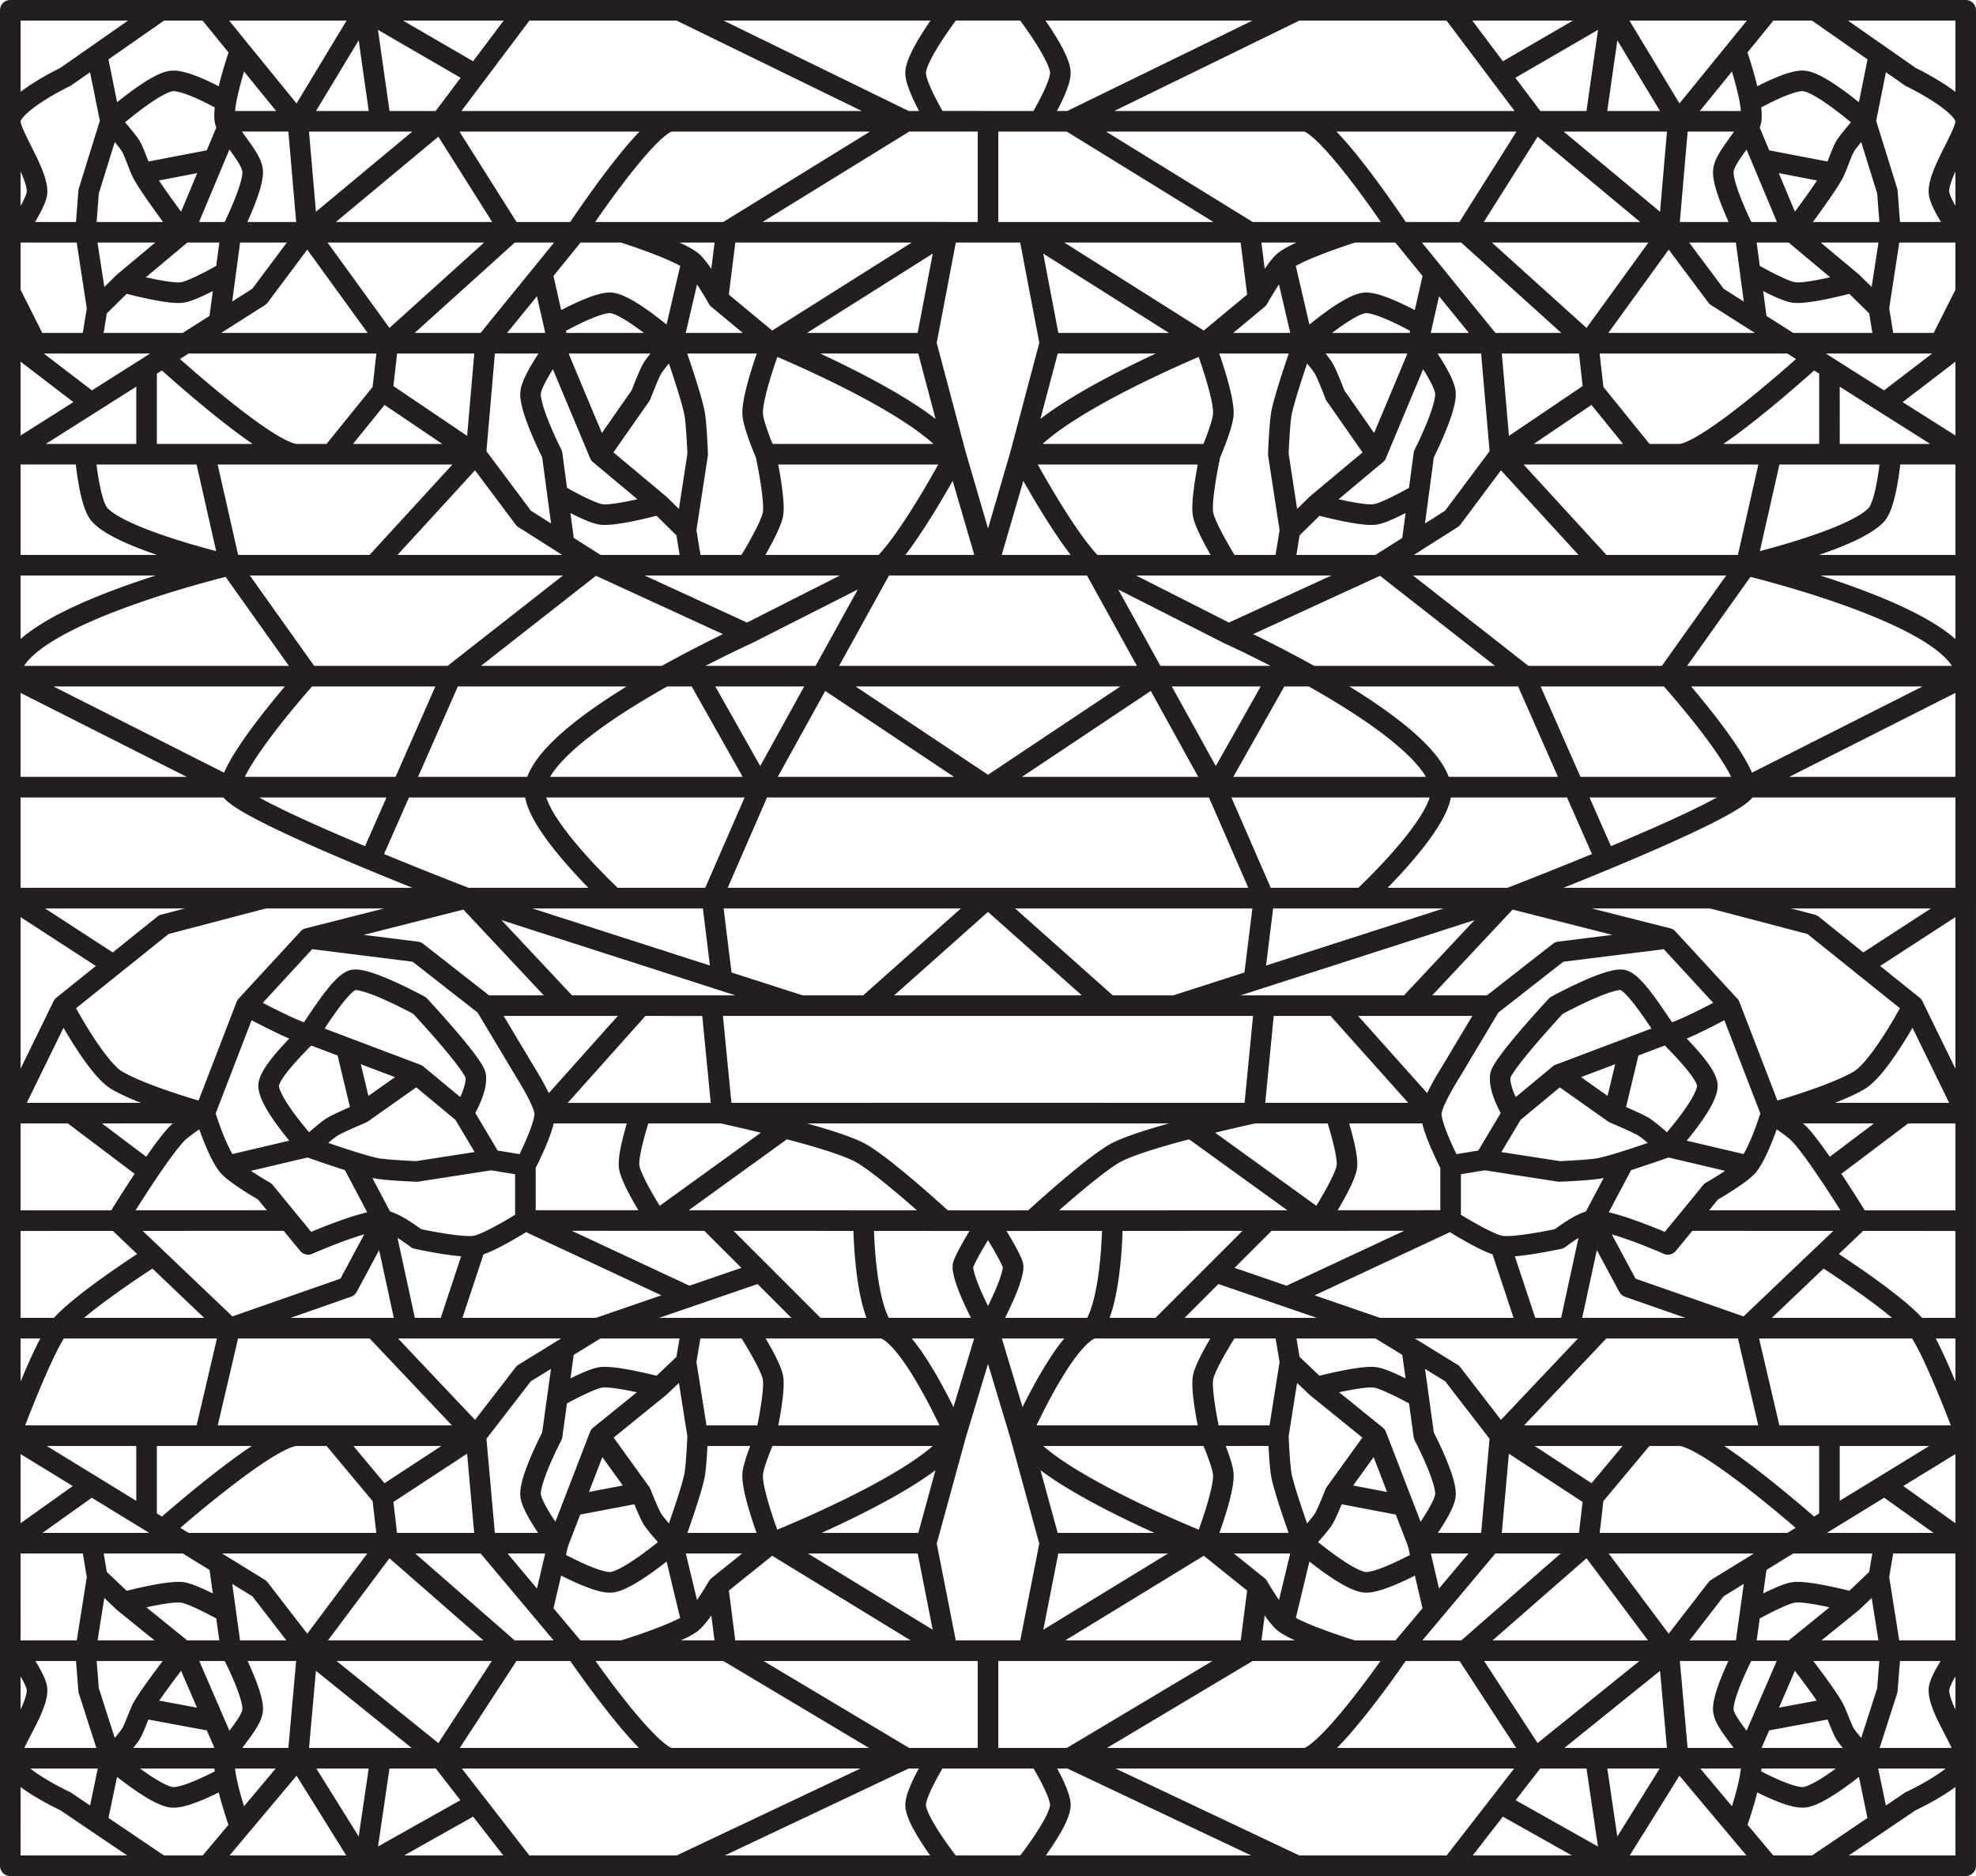 <svg id="Layer_2" data-name="Layer 2" xmlns="http://www.w3.org/2000/svg" viewBox="0 0 6912.01 6561"><defs><style>.cls-1{fill:#231f20;}</style></defs><path class="cls-1" d="M5181.87,3823.53l-1.35,0H3252c-.83,0-1.67,0-2.51,0H796.33a36,36,0,0,1-36-36V3012q0-.77,0-1.53V2235.67q0-.59,0-1.17V1669.25c0-.51,0-1,0-1.52V682.54a36,36,0,0,1,36-36h6840a36,36,0,0,1,36,36v3105a36,36,0,0,1-36,36H5183.21Zm1047.48-72h1371V3435.42H6890.61a93.64,93.64,0,0,1-6.34,7c-8.67,8.66-20.85,18.06-37.25,28.72-27.09,17.62-67,39.4-118.49,64.73-82.4,40.5-195.83,90.82-337.15,149.57-.58.26-1.16.5-1.75.73C6332.85,3709.73,6277.85,3732.06,6229.35,3751.51Zm-615.29,0h418.88c28.72-11.08,153.43-59.43,296-118.17l-87.18-197.92H5835.35c-4.88,26.59-17.52,56.9-38.1,91.58-23,38.77-56.33,83.56-99,133.13C5668.72,3694.35,5639,3726,5614.06,3751.51Zm-408.61,0H5511.7c22.42-21.43,78.49-76.27,132.34-138.82,79.45-92.28,107.78-146.91,117.24-177.27H5067.73Zm-989.13,0h910.6l-137.73-316.09H3443.45l-137.72,316.09Zm-1295.37,0H3227.2l137.71-316.09H2671.36c9.48,30.41,37.89,85.16,117.62,177.71C2842.81,3675.6,2898.6,3730.15,2921,3751.51Zm-521.25,0h418.89c-25-25.55-54.67-57.16-84.15-91.38-42.71-49.57-76-94.36-99.05-133.13-20.58-34.67-33.22-65-38.1-91.58H2190.9l-87.18,197.92C2246.27,3692.08,2371,3740.43,2399.7,3751.51Zm-1567.37,0h1371c-48.49-19.44-103.45-41.76-160.22-65.35-.63-.24-1.26-.5-1.87-.78-141.29-58.73-254.71-109-337.09-149.54-51.54-25.33-91.4-47.11-118.49-64.73-16.4-10.66-28.58-20.06-37.25-28.72a93.64,93.64,0,0,1-6.34-7H832.33Zm834.26-316.09c25.29,13.93,56.61,29.86,93.44,47.53,72,34.53,165.13,75.77,277.19,122.75l75-170.28Zm4653.83,0,75,170.28c112.06-47,205.2-88.22,277.19-122.75,36.84-17.67,68.15-33.6,93.44-47.53Zm698.81-72h581.1v-293.6Zm-730.53,0H6816c-16.84-33.57-49-85.65-110.21-165-50.45-65.4-101.87-124.86-125-151.17H6149.48Zm-460.78,0H6210L6070.8,3047.3H5480.49c71.23,43.84,132.4,85.93,182.7,125.75C5752.38,3243.67,5806.63,3306.28,5827.92,3363.42Zm-753.49,0h673.8C5729.07,3331,5691.1,3287,5618.5,3229.5c-70.94-56.16-165.13-117.44-280.05-182.2h-85.61Zm-739.23,0h616.54L4785.69,3063Zm-854.3,0h616.57L3647,3063Zm-796.49,0h673.8L3179.8,3047.3h-85.61c-114.92,64.76-209.11,126-280.05,182.2C2741.54,3287,2703.57,3331,2684.41,3363.42Zm-461.8,0h382.11c21.29-57.14,75.54-119.75,164.73-190.37,50.3-39.82,111.47-81.91,182.71-125.75H2361.84Zm-606,0h527.34l139.22-316.12H1851.84c-23.11,26.26-74.56,85.76-125,151.17C1665.64,3277.77,1633.44,3329.85,1616.6,3363.42Zm-784.27,0h581.08l-581.08-293.6Zm2920.9-316.12,463.1,308.85,463.08-308.85H3753.23Zm-2805.82,0,596.53,301.41c21.41-48.61,63-112.72,125.87-194.22,30.93-40.09,61.77-77.52,86.91-107.19Zm5728.49,0c25.13,29.68,56.2,67.35,86.94,107.19,62.87,81.5,104.45,145.61,125.86,194.22l596.54-301.41Zm-1816.6,0,153.8,278.29,157.06-278.29Zm-1596.82,0,157.06,278.29,153.8-278.29Zm3399.3-72H7588c-15.9-25.05-46.86-52.77-90.91-80.94-61.46-39.32-147.88-79.79-256.85-120.29-149.19-55.45-300.23-95.64-357-110.05Zm-555.08,0h466.71l224.94-316.13H5703.08Zm-749.45,0h632.69l-402.25-315.05-444.07,204C5196.52,2889.94,5274,2928.92,5357.25,2975.3Zm-537.75,0h385.18c-90.19-46.46-156.2-76.56-160.82-78.66l-.24-.11c-.6-.26-1.19-.55-1.77-.85l-370-187.49Zm-603.18,0h520.92l-174.71-316.13H3870.11L3695.4,2975.3Zm-988.36,0h385.18l147.62-267.11-370,187.52c-.43.23-.86.44-1.3.64l-.64.29C3384.17,2898.74,3318.16,2928.83,3228,2975.3Zm-785.26,0h632.69c83.28-46.38,160.73-85.36,213.63-111.08l-444.07-204Zm-583.46,0h466.7l403.62-316.13H1634.29Zm-1014.59,0h926.22L1549.37,2664c-56.74,14.41-207.78,54.6-357,110.05-109,40.5-195.39,81-256.85,120.29C891.5,2922.53,860.54,2950.25,844.65,2975.3Zm6282.78-316.13c44.07,14.07,90.79,29.91,137.34,47.2,113.9,42.3,205,85.1,270.91,127.19q37.38,23.89,64.65,48V2659.17Zm-6295.1,0v222.4c18.12-16,39.73-32.09,64.64-48,65.86-42.09,157-84.89,270.91-127.19,46.55-17.29,93.27-33.13,137.34-47.2Zm2182.77,0,358.33,164.59,324.77-164.59H3015.1Zm1719.34,0,324.77,164.59,358.33-164.59h-683.1Zm2388.93-72h477V2271.05h-193c-1.91,16.5-4.7,37.7-8.48,60.14-16,94.64-35,124.77-47.91,139.2C7317.2,2508,7242.55,2546.38,7123.37,2587.17Zm-743.81,0h459.83l71.54-316.12H6089.71Zm-673.51,0h575.82l-271.2-295.78-141.41,189.05a35.71,35.71,0,0,1-4.82,5.49,35.32,35.32,0,0,1-5.9,4.44l-140.37,89.11a.57.57,0,0,1-.13.08Zm-410.93,0h276.59l93.67-59.46,11.69-87c-63.52,32.62-89.13,38.82-102.88,40.63-9.48,1.26-38.32,5.07-133.72-15.62-25.59-5.55-48.92-11.31-64.61-15.35l-69.56,68.33Zm-216.61,0h143.66l14.05-86.09-39.87-259.82a36.87,36.87,0,0,1-.49-4.35,36.44,36.44,0,0,1,0-4c.59-14.28,4.77-111.08,11.44-147,8.5-45.78,40.83-143.82,61-202.93H5025.26c5.34,15.48,11.39,33.63,17.41,52.9,24,76.93,34.73,130.11,32.66,162.59-2.61,41.21-36.89,124.24-46.86,147.63-12.68,58.88-30,160.33-24.4,192.49C5008.64,2464.76,5047.37,2535.91,5078.51,2587.17Zm-479.6,0H4995c-3.17-5.52-6.43-11.29-9.72-17.21-45.74-82.21-50.56-110-52.15-119.08-1.66-9.52-6.69-38.48,9.25-136.29,2.56-15.73,5.24-30.64,7.67-43.54H4390.37C4436.7,2354,4529.39,2512.93,4598.91,2587.17Zm-334.58,0h240.92c-60.05-78.27-124.46-186.63-165.35-258.83Zm-336.94,0h240.92l-75.57-258.83C4051.85,2400.54,3987.44,2508.9,3927.39,2587.17Zm-489.76,0h396.1c69.52-74.24,162.21-233.17,208.54-316.12H3482.58c2.43,12.9,5.11,27.81,7.67,43.54,15.94,97.81,10.91,126.77,9.25,136.29-1.59,9.12-6.41,36.87-52.15,119.08C3444.06,2575.88,3440.8,2581.65,3437.63,2587.17Zm-227.16,0h143.65c31.15-51.28,69.89-122.45,74.45-148.63,5.59-32.16-11.72-133.61-24.4-192.49-10-23.39-44.23-106.42-46.86-147.63-2.06-32.48,8.62-85.66,32.66-162.59,6-19.27,12.07-37.42,17.42-52.9H3164.3c20.19,59.12,52.53,157.2,61,202.93,6.68,35.93,10.86,132.78,11.44,147a36.33,36.33,0,0,1-.47,8.39l-39.87,259.82Zm-349.54,0h276.59l-11.18-68.49-69.55-68.33c-15.7,4-39,9.8-64.62,15.35-95.4,20.69-124.23,16.88-133.71,15.63-28.58-3.79-72.21-24.88-102.89-40.64l11.69,87Zm-710.16,0h575.82l-11.81-7.49-.49-.31-140.17-89a36.2,36.2,0,0,1-10.75-10l-141.4-189Zm-557.52,0h459.83l289.85-316.12H1521.71Zm-760.92,0h476.95c-119.19-40.79-193.83-79.14-227.54-116.78-27-30.12-40.27-93.87-47.92-139.2-3.78-22.44-6.56-43.64-8.48-60.14h-193Zm6152.42-316.12L6916.2,2574c36.51-9.59,86.95-23.56,139.6-40.31,172.58-54.94,225.37-93.31,241.47-111.29,2.7-3,16.84-22.11,30.47-102.67,3-17.52,5.29-34.43,7-48.64h-350Zm-5886.89,0c1.75,14.21,4.08,31.12,7,48.64,13.64,80.56,27.78,99.66,30.48,102.67,16.1,18,68.89,56.35,241.47,111.29,52.64,16.75,103.09,30.72,139.59,40.31l-68.55-302.91h-350Zm3040-45.21,78.5,268.86,78.5-268.86a1.94,1.94,0,0,1,.05-.2c.06-.2.11-.41.17-.61l100.7-379.41-66.86-350.81H4103.76l-66.86,350.81L4137.6,2225c.06.2.12.41.17.61A1.94,1.94,0,0,1,4137.82,2225.84Zm1620,154.22-13.06,97.24,70.27-44.61,155.74-208.21-29.55-341.55h-152.5c7.95,12.14,16.17,25.19,23.94,38.39,32.86,55.77,38.29,81.36,39.52,95.75,3.37,39.72-20.36,102.17-38.5,145.69-15.68,37.61-31.55,70.33-37.83,83l-18,133.69C5757.91,2379.67,5757.89,2379.86,5757.86,2380.06Zm-3140.29,52.63,70.27,44.61-13.05-97.18c0-.24-.07-.48-.1-.72l-17.94-133.62c-6.28-12.69-22.15-45.41-37.83-83-37.88-90.87-40.11-126.66-38.5-145.68,1.23-14.4,6.66-40,39.52-95.76,7.78-13.2,16-26.24,23.94-38.39H2491.39l-29.56,341.55Zm475.52-47.6,42,41.22,29.66-193.26c-1.36-31.7-5.4-108.31-10.18-134-6.81-36.72-33.68-120-54.43-181.29-11.84,14.27-22.1,27.33-26.44,34.48-8.39,13.83-27.41,61.11-37.65,88.22a35.48,35.48,0,0,1-2.14,4.87,36.2,36.2,0,0,1-2.76,4.43l-125,178.88,184.07,153.87A35.5,35.5,0,0,1,3093.09,2385.09Zm2174.84-152,29.66,193.26,42-41.22a35.5,35.5,0,0,1,2.87-2.62l0,0,184-153.84-124.94-178.86a35.81,35.81,0,0,1-2.84-4.55,37,37,0,0,1-2.08-4.77c-10.24-27.11-29.26-74.39-37.65-88.22-4.34-7.15-14.6-20.21-26.43-34.47-20.76,61.3-47.62,144.54-54.44,181.27C5273.33,2124.74,5269.29,2201.35,5267.93,2233.05ZM2743.74,2352.56c11,6.18,27,15,44.23,23.83,55.86,28.71,75.3,32.94,79.93,33.56,20.46,2.7,72-6.25,122-17.47l-154.74-129.35a35.12,35.12,0,0,1-5.58-5.59,34.4,34.4,0,0,1-2.2-3.07l0,0,0,0a35.4,35.4,0,0,1-3.11-6.1l-130-310.5c-27.44,43.71-41.06,73.71-42.06,85.38-.53,6.27.29,32.89,33.22,111.87,17.36,41.64,35.37,77.76,38,83a35.27,35.27,0,0,1,2.55,6.06,36.21,36.21,0,0,1,1.48,7Zm2699,39.92c50,11.22,101.58,20.17,122.05,17.47,4.62-.62,24.06-4.85,79.92-33.56,17.27-8.88,33.22-17.65,44.23-23.83l16.31-121.47a36.23,36.23,0,0,1,4-13c2.64-5.27,20.82-41.73,38.2-83.46,32.77-78.69,33.58-105.23,33-111.49-1-11.67-14.62-41.66-42.06-85.37l-130,310.51a36.41,36.41,0,0,1-3.05,6v0l0,.05a34.71,34.71,0,0,1-2.38,3.32,35.74,35.74,0,0,1-5.44,5.42Zm1753-193.43h316.4L7334.13,2086.5c-.48-.29-.95-.58-1.41-.89l-137.07-86.71Zm-238.94,0h166.94v-245.7L7106,1942.19c-33.24,29.76-102.84,91.15-178.14,151.93-52.63,42.49-99.35,77.69-139.21,104.93h166.53C6955.69,2199,6956.21,2199,6956.72,2199.05Zm-426.5,0h103.91c3.89,0,26.74-2.26,95.08-46.87,41.87-27.33,93.41-65.64,153.18-113.88,64.15-51.78,124.14-104,160.32-136.14l-30.4-19.23H6355.85l13.21,116.91Zm-404.8,0h312.19l-110.35-136.41Zm-1718.22,0H4970c15.32-38.1,32.27-86.23,33.47-105.19,2.3-36.15-25.88-130-50.25-199.09-50,21.43-148.1,64.75-250.68,117.35C4566.56,2081.85,4465.23,2146.2,4407.2,2199.05Zm-944.55,0h562.79c-58-52.85-159.36-117.2-295.34-186.93-102.58-52.6-200.64-95.92-250.68-117.35-24.37,69.12-52.55,162.94-50.25,199.08C3430.37,2112.81,3447.32,2161,3462.65,2199.05Zm-1467.61,0h312.19l-201.85-136.41Zm-196.53,0h103.92l161.15-199.21,13.21-116.91H1420.33l-30.4,19.23c36.18,32.1,96.17,84.36,160.32,136.14,59.77,48.24,111.31,86.55,153.18,113.88C1771.77,2196.79,1794.62,2199.05,1798.51,2199.05Zm-321,0H1644c-39.86-27.24-86.58-62.44-139.21-104.93-75.3-60.78-144.9-122.17-178.14-151.92L1309,1953.35v245.7h166.93C1476.43,2199,1477,2199,1477.46,2199.05Zm-419.19,0H1237V1998.9l-137.09,86.71c-.46.31-.92.6-1.39.88L920.58,2199.05h137.69Zm1078.12-202.36,257.81,174.24,24.92-288H2149.25Zm3877.13-113.76,24.92,288,257.81-174.24-12.86-113.76Zm1402,169.89,184.76,116.87V1911.37ZM832.33,1911.39v258.29l184.74-116.86Zm4630.34,100.13,104.3,149.3,116.37-277.89H5397.08c9.75,12.14,18.45,23.68,23.45,31.92C5433.7,1936.54,5455.43,1992.5,5462.67,2011.52ZM2749.3,1882.93l116.37,277.89,104.3-149.3c7.24-19,29-75,42.14-96.67,5-8.24,13.7-19.78,23.45-31.92Zm1711,0-60.69,228.66q22.51-17.39,49.49-35.73c58.51-39.78,132.87-82.86,221-128,46.61-23.9,92.3-45.91,133.14-64.9Zm-831,0c40.84,19,86.53,41,133.14,64.9,88.13,45.17,162.49,88.25,221,128q27,18.36,49.49,35.73l-60.69-228.66Zm3550.16,20.59,171.18,108.27L7519,1882.93H7147l31.88,20.17ZM913.61,1882.93l168.32,128.86,171.39-108.41c.31-.21.62-.4.93-.59l31.39-19.86h-372Zm6469.14-72h141.54l76-151v-165.1H7404l-35.29,230Zm-349.54,0H7309.8l-11.17-68.49-69.57-68.33c-15.69,4-39,9.8-64.61,15.35-95.4,20.69-124.24,16.87-133.72,15.62-28.57-3.78-72.21-24.87-102.88-40.63l11.69,87Zm-647.07,0h512.72l-152.46-96.78a36.3,36.3,0,0,1-10.75-10l-138.14-184.69Zm-394.75,0H6221.9l-350.41-316.12H5734.13l68.92,84.68.46.57Zm-226.39,0h133.56l-104.44-128.34Zm-345.1,0h271.27l1.63-7.18c-14.22-7.7-33.95-18-55.16-28.07-74.64-35.36-97.54-34.26-99.91-34-7,.72-35.81,7.59-113.43,65.95Zm-346,0h199.73l-39.48-169.59c-14.77,22.43-30,47.65-41.39,67.64a36,36,0,0,1-9.34,11.17Zm-611.46,0h387.06l-439.95-277.47Zm-879.27,0h387.05l52.89-277.47Zm-424.13,0h199.72l-109.46-90.73a36.25,36.25,0,0,1-5.26-5.11,35.76,35.76,0,0,1-4.13-6.1c-11.35-20-26.63-45.21-41.4-67.65Zm-417.56,0h271.28l-4.77-3.6c-77.36-58.11-106.1-65-113.07-65.67-2.36-.24-25.26-1.34-99.91,34-21.21,10-40.94,20.37-55.16,28.07Zm-207.39,0h133.56l-29.12-128.33Zm-323.34,0h230.51l187.8-230.76.57-.71,68.9-84.65H2561.15Zm-677,0h512.73l-211.38-291.42L1697,1704.2a35.55,35.55,0,0,1-4.89,5.54,35.12,35.12,0,0,1-5.84,4.39Zm-410.93,0h276.59l93.66-59.46,11.69-87c-63.52,32.62-89.14,38.81-102.89,40.63-9.47,1.25-38.31,5.07-133.71-15.62-25.59-5.55-48.92-11.32-64.61-15.35L1134,1742.44Zm-214.5,0h141.54l14-86.09-35.29-230H832.33v165.1Zm3574.88-316.12,487.94,307.75,151.69-125.74-22.67-182Zm-1173.45,182,151.69,125.74,487.94-307.75H3332.46Zm2669.19-182,331,298.57,216.55-298.57Zm-4072.81,0,216.55,298.57,331-298.57Zm986.91,174.76a90.87,90.87,0,0,1,9.17.46c19.94,2,44.45,11.7,74.94,29.53,21.68,12.67,46.72,29.66,74.43,50.5,14.57,11,28.3,21.77,40.33,31.51l47.73-205.1c-46.79-26.41-145.26-61.92-207.6-81.66H2791.35l-95.1,116.85L2723.33,1731c12-6.25,25.79-13.22,40.4-20.15C2836.78,1676.17,2872.62,1669.57,2893.07,1669.57Zm2399.9-93.1,47.74,205.1c12-9.74,25.76-20.56,40.32-31.51,89.33-67.17,128-77.84,149.38-80,18.55-1.9,53.08.26,138.51,40.79,14.6,6.93,28.41,13.89,40.39,20.15l27.08-119.33-95.09-116.84H5500.57C5438.23,1514.55,5339.77,1550.06,5293,1576.47Zm1496.87,80,70.28,44.61-13.05-97.19c0-.23-.07-.46-.1-.7l-14.55-108.36H6669Zm-5204.25-52.66-13.07,97.27,70.28-44.61,120.9-161.64H1600.22l-14.56,108.44C1585.64,1603.43,1585.61,1603.61,1585.59,1603.79Zm5679.75,5,42,41.26,23.81-155.26H7129.21l133.25,111.38.24.2A35.53,35.53,0,0,1,7265.34,1608.81Zm-6163.85-114,23.82,155.26,41.94-41.21a35.9,35.9,0,0,1,3-2.69l133.22-111.36Zm169,121.42c50,11.23,101.56,20.17,122,17.47,19.18-2.53,76.14-30.2,124.16-57.31l11-81.58H1415.7ZM6916,1576.32c11,6.18,27,15,44.23,23.83,55.86,28.71,75.3,32.94,79.93,33.55,20.46,2.71,72-6.24,122-17.47L7017,1494.81H6905.07ZM3203.84,1533c13.18,11,29.23,31.49,44.62,53.67l11.44-91.84H3137.32c29.58,13.58,51.11,25.82,65,37Q3203.12,1532.37,3203.84,1533Zm1968.91-38.17,11.44,91.84c15.38-22.19,31.43-42.69,44.61-53.67.48-.41,1-.82,1.47-1.2,13.95-11.15,35.47-23.4,65-37Zm2233.7-72h143.31l0,0c-36.49-60.2-41.92-86.25-42.84-100.6-3-46.64,27.35-106.94,56.67-165.26,10.39-20.68,20.21-40.21,27.26-56.8,8.49-19.94,9.39-27.49,9.48-29.14-.51-2.11-7.77-25.37-82.72-73.06-37.28-23.72-74.18-42.49-86.21-48.46a36,36,0,0,1-8.24-4.35l-.42-.3c-.26-.17-.5-.34-.75-.52l-64.67-45.14-34.23,169.64,73.29,236a36.17,36.17,0,0,1,1.17,4.47,35.41,35.41,0,0,1,.63,5Zm-304.59,0h232.38l-7.62-99.83-55.79-179.63c-11.17,13.53-20.73,25.78-24.88,32.61-5.73,9.45-13.48,29.47-20.32,47.13-6.58,17-12.81,33.1-19,45.09-.27.55-.56,1.09-.85,1.62C7186.81,1305.39,7138.11,1373.56,7101.86,1422.81Zm-215.48,0h89.53l-85.62-204.44c-.14-.33-.28-.65-.41-1l-20.11-48c-.63.88-1.26,1.75-1.88,2.63-17.74,24.66-42,58.43-43.44,74.92-.53,6.27.27,32.81,33,111.5C6868.05,1383.76,6878.89,1407.16,6886.38,1422.81Zm-250.07,0H6807c-5-11.12-10.4-23.42-15.77-36.29-37.88-90.88-40.11-126.68-38.49-145.7,3.08-36.29,29.14-72.52,56.73-110.87,5.58-7.75,11.23-15.61,16.49-23.26H6663.66Zm-685.68,0h546.85L6138.93,1124.6Zm-273,0h187.82l199.61-316.12H5435.26c30.59,31.66,69.36,77.32,119.34,143.33C5608.54,1321.25,5656.85,1391.9,5677.66,1422.81Zm-181.79,0h94.62c-24.13-34.91-57.55-82.14-93.49-129.59-118.08-155.91-163.07-182.16-174-186.53H4629.13l513.06,316.12h353.68Zm-1136.48,0h645.54l-513.06-316.12H4252.33v316.12h107.06Zm-284.77,0h105.7V1106.69H3940.77l-513.05,316.12h646.9Zm-1136.21,0h352.05l513.05-316.12H3109.69c-11,4.37-56,30.62-174,186.52-36,47.47-69.36,94.69-93.49,129.6h96.25Zm-371.25,0H2755c20.81-30.91,69.12-101.56,123.05-172.79,50-66,88.75-111.67,119.35-143.33H2367.56Zm-632,0H2482L2293.72,1124.6Zm-309.5,0h170.66L1769,1106.69H1606.71c5.26,7.65,10.91,15.51,16.49,23.26,27.59,38.35,53.65,74.58,56.73,110.88,3.38,39.71-20.35,102.16-38.49,145.69C1636.07,1399.39,1630.69,1411.69,1625.67,1422.81Zm-168.93,0h89.52c7.49-15.65,18.34-39,28.89-64.39,32.77-78.69,33.57-105.23,33-111.49-1.4-16.5-25.69-50.27-43.44-74.93-.62-.88-1.25-1.75-1.88-2.63l-20.12,48c-.12.32-.26.64-.39.95Zm-358.34,0h232.38c-36.24-49.25-84.94-117.41-103.88-153-.3-.54-.59-1.08-.86-1.63-6.22-12-12.44-28.08-19-45.09-6.84-17.66-14.58-37.68-20.32-47.13-4.14-6.84-13.71-19.08-24.88-32.62L1106,1323Zm-215.51,0h143.3l8.29-108.61a37.43,37.43,0,0,1,.57-4.67,35.89,35.89,0,0,1,1.24-4.77l73.28-236-34.23-169.63-64.69,45.15-.72.51-.43.3a36.17,36.17,0,0,1-8.23,4.35c-12,6-48.91,24.72-86.22,48.46-74.94,47.69-82.2,71-82.71,73.06.09,1.65,1,9.2,9.48,29.15,7,16.58,16.87,36.11,27.26,56.79,29.31,58.32,59.63,118.62,56.66,165.25-.91,14.35-6.34,40.4-42.84,100.61Zm958.36-316.12,24.26,280.41,337.16-280.41H1841.25Zm4388.73,0,337.15,280.4,24.26-280.4H6230Zm-4913.69,171c22.18,33.29,52.22,74.93,77.45,109.12L1450.2,1252ZM6982.44,1252l56.47,134.84c25.23-34.19,55.26-75.83,77.44-109.12Zm617.89-5.85c-12.7,28.28-22.6,55.36-21.57,71.44,0,.56,1,12.45,21.57,49.07Zm-6768,0v120.44c20.53-36.59,21.52-48.47,21.56-49C854.91,1301.54,845,1274.48,832.33,1246.21Zm365.48-171.84c18.07,21,40.94,48.59,50.44,64.25,9,14.87,17.61,37,25.91,58.48,1.86,4.82,3.74,9.68,5.59,14.35l203.84-39.16,33.21-79.3a110.52,110.52,0,0,1-4.12-13.66c-.15-.62-.29-1.24-.41-1.87-3-14.34-3.22-32.55-.72-55.21-13.21-7.09-31.43-16.53-51.09-25.7-68.33-31.89-91.13-31.53-95-31.13-7,.72-35.81,7.59-113.43,65.94C1231.37,1046.89,1212.3,1062.31,1197.81,1074.37Zm5751.24,97.92,203.84,39.16c1.85-4.67,3.73-9.53,5.59-14.35,8.3-21.44,16.89-43.61,25.92-58.49,9.5-15.66,32.37-43.24,50.44-64.24-14.6-12.14-33.83-27.69-54.58-43.28-77.36-58.11-106.11-64.95-113.07-65.67-3.88-.39-26.68-.76-95,31.13-19.66,9.17-37.88,18.61-51.09,25.7,2.5,22.69,2.25,40.91-.73,55.25-.12.61-.25,1.21-.39,1.81a110.89,110.89,0,0,1-4.13,13.68Zm-242.69-137.6H6850c-.64-6.87-1.71-15.17-3.41-25.17-.09-.46-.16-.92-.23-1.39-6.21-36-17.64-77.81-27.78-111.34Zm-323.9,0h184.4L6417.71,787.63Zm-234.1,0h161.38l40.48-283.77L6061,918.64Zm-819.6,0h729.49L5979.43,930c-.21-.27-.42-.54-.62-.82L5820.33,718.54h-514.8l-647.64,316.15h670.87Zm-871.27,0h36.27L5141.4,718.54h-724c6.32,9.18,13,19.05,19.66,29.33,58.87,90.38,67.19,128.62,68.32,149.51.9,16.65-2.22,47.35-39.63,121.37C4463,1024.22,4460.2,1029.56,4457.49,1034.69Zm-241.16,0h158.95c7-12.24,16.8-29.81,26.38-48.81,31.93-63.27,31.9-82.61,31.8-84.6-.38-6.89-5.56-35.43-56.51-113.74-18.44-28.34-36.93-53.95-48.07-69H4103.76c-11.14,15.05-29.62,40.66-48.07,69-51,78.31-56.13,106.85-56.5,113.74-.11,2-.14,21.42,32,85,9.55,18.9,19.22,36.28,26.18,48.41Zm-277.44,0h36.26c-2.7-5.13-5.47-10.47-8.23-15.94-37.4-74-40.53-104.72-39.63-121.37,1.06-19.48,9-43.82,24.33-74.4,10.91-21.78,25.71-47.05,44-75.11,6.69-10.28,13.34-20.15,19.66-29.33h-724Zm-833.49,0h669.35L3127.11,718.54h-514.8L2453.8,929.18c-.18.24-.36.49-.55.72l-78.85,104.79h731Zm-982.49,0h161.38l87.33-116.05-289.2-167.72Zm-257.13,0h184.4l-35.25-247.06Zm-283.13,0h143.64l-112.23-137.9c-10.13,33.5-21.55,75.27-27.76,111.26q-.12.78-.27,1.56C1584.35,1019.57,1583.28,1027.84,1582.65,1034.69ZM6460.1,718.54,6635,1008.28l169.21-207.92.57-.7,66-81.12Zm-4831.59,82,169.11,207.79,174.92-289.74H1561.83l65.91,81C1628,799.85,1628.26,800.17,1628.51,800.49Zm-488.78,53.73L1170,1004.08c11.66-9.41,24.84-19.78,38.79-30.27,89.33-67.16,128-77.83,149.37-80,38.63-4,94.56,19.64,133.28,37.73,12.14,5.67,23.67,11.38,33.94,16.64,11.25-46.78,26-93,34.36-118.17L1469,718.54H1334.11Zm5925.12,39.09a93.92,93.92,0,0,1,9.67.49c19.93,2,44.45,11.7,74.94,29.52,21.67,12.67,46.71,29.66,74.43,50.49,13.95,10.49,27.13,20.86,38.79,30.27l30.23-149.86L7098.54,718.54h-134.9L6872.94,830c8.4,25.17,23.11,71.38,34.36,118.17,10.28-5.26,21.8-11,33.95-16.64C7009.73,899.52,7044.56,893.31,7064.85,893.31ZM7461.3,884c11.25,5.54,55.43,27.74,99,55.82q22.22,14.33,40.05,28V718.54h-376l128.5,89.69c.43.29.85.58,1.26.88Zm-6629-165.41v249.2q17.79-13.62,40-28c43.57-28.09,87.73-50.28,99-55.82l107.22-74.84.6-.43,129.15-90.14Zm5078.11,0,107,142.16,245.11-142.16Zm-3740.33,0L2415.22,860.7l107-142.16Z" transform="translate(-760.32 -646.54)"/><path class="cls-1" d="M7636.33,7207.54h-6840a36,36,0,0,1-36-36V5668.38c0-.57,0-1.13,0-1.7V4540.27c0-.5,0-1,0-1.52v-750.7a36,36,0,0,1,33.26-36.41c1.1-.09,2.21-.12,3.31-.1H2392.19q.81,0,1.62,0h3645q.81,0,1.62,0H7636.32a36,36,0,0,1,36,36v3384A36,36,0,0,1,7636.33,7207.54Zm-408.94-72h372.93V6896.16q-18,13.35-40.47,27.42c-43.63,27.26-87.76,48.74-99,54.08l-107.16,72.45c-.45.33-.91.64-1.38.94Zm-264.11,0h135.58l193.84-131.08-29.9-143.61c-11.8,9.24-25.18,19.44-39.35,29.76-89.24,65-127.8,75.33-149,77.43-38.28,3.8-93.84-18.88-132.3-36.27-12.48-5.64-24.38-11.36-35-16.63-11.1,44.61-25.51,88.6-33.95,113.17Zm-502.1,0h408.07l-64-76.13c-.29-.33-.57-.66-.84-1L6635,6856.65Zm-549.32,0h346.9l-241.5-135.68Zm-606.61,0h515.44l158.4-203.91c.24-.32.48-.63.73-.94l77-99.15H5328.73c-.49,0-1,0-1.46,0H4662.41Zm-886.61,0h718.2l-642.85-304h-35.61c2.36,4.34,4.74,8.82,7.13,13.4,37.62,72.13,40.75,102.25,39.84,118.62-2.4,42.76-40.3,103.68-68.61,145.77C4430.6,7118.46,4424.49,7127.27,4418.64,7135.53Zm-202.32,0h112.92c11.13-14.57,29.59-39.34,48-66.76,52-77.43,55.95-104.58,56.21-109.24,0-.74.65-19-31.58-80.91-9.54-18.31-19.26-35.25-26.27-47.09H4057c-7,11.84-16.73,28.78-26.27,47.09-32.23,61.89-31.62,80.17-31.58,80.91.26,4.66,4.2,31.81,56.21,109.24,18.42,27.42,36.88,52.19,48,66.76Zm-920.52,0H4014c-5.85-8.26-12-17.07-18.1-26.21-59.1-87.9-67.46-125.29-68.61-145.76-.91-16.38,2.22-46.5,39.84-118.63,2.39-4.58,4.77-9.06,7.13-13.4h-35.61Zm-683.85,0h515.44l642.84-304H3105.38c-.48,0-1,0-1.46,0H2375.8l77,99.16q.36.45.72.93Zm-438.07,0h346.9l-105.4-135.68Zm-610.49,0h408.07l-173.79-278.88-169.58,201.87c-.21.26-.42.51-.64.76Zm-229.6,0h135.57l90.08-107.23c-8.44-24.57-22.84-68.56-34-113.16-10.57,5.25-22.47,11-35,16.62-80.31,36.31-114,38.1-132.29,36.27-19.81-2-44.22-11.29-74.63-28.51-21.67-12.27-46.71-28.73-74.42-48.92-14.17-10.32-27.55-20.52-39.34-29.76l-29.91,143.61Zm-501.46,0h372.92l-125-84.49-1.35-.91-107.17-72.47c-11.22-5.34-55.33-26.81-99-54.08q-22.47-14-40.47-27.42Zm5229.59-193.18L6350,7104.23l-40.15-272.7H6148ZM2122.76,6831.53l-40.15,272.7,288.11-161.88-86.09-110.82Zm4259.89,0,35,237.71,148.13-237.71Zm-4515.8,0L2015,7069.24l35-237.71Zm4841,0,110.77,131.87c10.11-32.39,21.5-72.76,27.71-107.53.08-.55.18-1.1.29-1.64,1.55-8.93,2.57-16.43,3.21-22.7Zm-5121.63,24.36c6.2,34.76,17.59,75.12,27.7,107.51l110.77-131.87h-142c.64,6.27,1.66,13.76,3.21,22.68Q1586.13,6855.05,1586.27,6855.89Zm-576,60.91,65.17,44.06,26.93-129.33H866.33c11.88,9.44,27.89,20.74,49.42,34,37,22.73,73.26,40.58,85.13,46.29a36,36,0,0,1,8.17,4.17l.43.3Zm6319.94-85.27,26.93,129.33,65.16-44c.28-.2.57-.4.87-.59l.4-.28a36.27,36.27,0,0,1,8.15-4.16c11.87-5.7,48.14-23.57,85.15-46.29,21.53-13.22,37.53-24.52,49.42-34Zm-6079.86,0,1.57,1.15c77.45,56.36,106.37,63,113.39,63.71,3.89.37,26.76.76,94.61-29.82,19.74-8.9,38.1-18.1,51.48-25q-.57-5.16-.93-10Zm5670.83,10c13.27,6.9,31.53,16.05,51.47,25,67.86,30.59,90.73,30.21,94.63,29.83,7-.7,35.94-7.35,113.38-63.71l1.57-1.15H6922.14Q6921.78,6836.38,6921.21,6841.53Zm414.1-82h251.93c-6.58-14.09-14.82-30-23.47-46.63-29.43-56.73-59.87-115.39-56.86-161.15.91-13.95,6.27-39.07,41.78-96.21H7406.37l-8.22,104.22a34.59,34.59,0,0,1-.59,4.72,35.73,35.73,0,0,1-1.32,5Zm-413.05,0h284.07c-9-11-17-21.27-21.67-28.77-9.1-14.53-17.71-36.08-26-56.92-1.83-4.56-3.67-9.18-5.48-13.61l-204.41,38Zm-258.69,0h161.1c-4.81-6.71-9.9-13.56-14.92-20.33-27.72-37.33-53.91-72.59-57-108.3-3.43-39,20.41-99.78,38.64-142.14,5.05-11.73,10.11-23,14.87-33.22H6636.42Zm-322,0h249.72l-24.08-269.7-334.74,269.7h109.1Zm-904.38,0H6064l-198.14-304h-188.5c-20.84,30-69.13,98.4-123,167.38C5505.49,6685.32,5467.41,6729,5437.18,6759.53Zm-804.55,0h690.5c10.9-4.17,55.94-29.43,174.2-180.68,35.16-45,67.9-89.73,91.9-123.31h-93.36c-.54,0-1.09,0-1.63,0H5141.91Zm-236.38,0h95.9l509.28-304h-642c-.46,0-.93,0-1.39,0H4252.33v304h143.92Zm-358.91,0h143v-304H4074.63c-.47,0-.93,0-1.39,0h-642l509.28,304h96.85Zm-927.82,0H3800l-509.28-304H2938.4c-.55,0-1.09,0-1.63,0h-93.35c24,33.58,56.74,78.34,91.9,123.31C3053.57,6730.11,3098.62,6755.36,3109.52,6759.53Zm-740.83,0h626.77c-30.22-30.58-68.3-74.21-117.08-136.61-53.92-69-102.22-137.4-123.05-167.38H2566.82Zm-276.51,0h108l-334.75-269.7-24.08,269.7h250.82Zm-484.21,0h161.1l27.15-304H1626.41c4.76,10.26,9.82,21.49,14.87,33.22,38.06,88.45,40.28,123.49,38.64,142.15-3.12,35.7-29.31,71-57,108.29C1617.87,6746,1612.78,6752.82,1608,6759.53Zm-381.66,0h284.07l-26.48-61.27-204.41-38c-1.81,4.43-3.65,9.05-5.48,13.61-8.32,20.84-16.93,42.39-26,56.92C1243.28,6738.26,1235.33,6748.57,1226.31,6759.53Zm-380.9,0h251.92l-60.94-190.09a37.57,37.57,0,0,1-1.25-4.63,37.14,37.14,0,0,1-.66-5.09l-8.21-104.18H884c35.51,57.15,40.86,82.27,41.78,96.22,3,45.75-27.43,104.41-56.87,161.14C860.23,6729.55,852,6745.44,845.41,6759.53Zm1092.23-304,356.2,287,187-287Zm4014.12,0,187.05,287,356.19-287ZM1106,6550.7l55.72,173.83c11.33-13.27,21.06-25.31,25.24-32,5.66-9,13.38-28.36,20.19-45.41,6.6-16.52,12.84-32.14,19.1-43.83.28-.55.57-1.08.87-1.61,18.68-34,66.22-98.6,102.3-146.15H1098.49Zm6100.39,52.6c6.26,11.69,12.5,27.31,19.1,43.83,6.81,17.05,14.53,36.37,20.19,45.4,4.18,6.68,13.91,18.72,25.24,32l55.72-173.83,7.51-95.16H7103.23c36.07,47.54,83.6,112.12,102.28,146.14C7205.82,6602.21,7206.11,6602.75,7206.39,6603.3Zm-5663.8,49.28,20.22,46.77,2.28-3.07c17.62-23.74,41.76-56.25,43.11-71.66.37-4.24.53-29.26-32.88-107-10.49-24.4-21.27-46.94-28.74-62.08h-89.16l84.78,196.13Zm5343.47-197c-7.47,15.14-18.25,37.68-28.73,62.08-33.42,77.74-33.26,102.76-32.89,107,1.35,15.42,25.49,47.93,43.11,71.67l2.28,3.07L6890,6652.6c.13-.32.27-.64.41-1l84.78-196.11Zm714.26,53.82c-20.35,35.07-21.53,46.59-21.57,47.13-.38,5.72.82,19.77,13.06,49.37,2.59,6.28,5.46,12.73,8.51,19.3Zm-6768,0v115.77c3-6.56,5.91-13,8.5-19.28,12.24-29.6,13.44-43.65,13.06-49.39C853.85,6555.94,852.67,6544.43,832.33,6509.37Zm485,84.67,132.12,24.58-55.67-128.79C1369,6522.38,1339.48,6562,1317.35,6594Zm5721.5-104.21-55.68,128.79L7115.29,6594C7093.16,6562,7063.65,6522.38,7038.85,6489.83Zm365-106.29h196.48v-304H7382.59l-13.85,82.29Zm-272.18,0H7331L7307.42,6235,7265,6275.39a36.32,36.32,0,0,1-2.88,2.54l-.08.07Zm-226.43,0h112l143-115.83c-49.44-10.67-100-19.07-120.26-16.47-21.15,2.71-80.56,31.67-124.13,55.46Zm-234.9,0h162.21L6847,6279.27l.06-.46,12.88-92.9-70.51,43.37Zm-689.12,0h543.92L6310,6096.2Zm-245.54,0h136.13l347.84-304h-228.6l-187.88,223.65c-.16.2-.33.4-.5.59Zm-235.28,0h141.24L5736.21,6271l-26.74-114.17c-12.11,6.12-26.12,13-40.95,19.8-85.23,39.17-119.58,41.26-138,39.44-19.8-2-44.21-11.29-74.63-28.51-21.67-12.27-46.7-28.73-74.42-48.91-14.79-10.78-28.72-21.42-40.89-31l-47.35,197.08C5340.37,6330.3,5438.34,6364.51,5500.4,6383.54Zm-327.49,0h117.63c-26.87-12.21-46.67-23.29-59.78-33.43-.55-.41-1.08-.82-1.59-1.26-13.32-10.77-29.53-30.89-45-52.59Zm-686.28,0h613.69l22.42-174.43-151.51-121.67Zm-270.3,0h112.73l66.62-338.65-100.56-367.06c-.05-.16-.09-.33-.14-.5a1.21,1.21,0,0,1,0-.18l-78.61-260.83-78.61,260.84-.19.67L4037,6044.89l66.62,338.65Zm-884,0H3946l-484.6-296.1L3309.9,6209.11Zm-190.23,0h117.64l-11.23-87.29c-15.51,21.71-31.73,41.84-45.05,52.61-.51.43-1,.85-1.57,1.25C3188.77,6360.25,3169,6371.33,3142.1,6383.54Zm-351.09,0h141.23c62.06-19,160-53.24,207.17-78.82l-47.35-197.08c-12.16,9.55-26.09,20.19-40.89,31-89.24,65-127.8,75.31-149,77.42-18.42,1.83-52.77-.27-138-39.44-14.83-6.82-28.84-13.68-40.95-19.81L2696.43,6271Zm-230.18,0H2697l-67-79.76c-.17-.19-.33-.39-.5-.59l-187.88-223.65H2213Zm-653.33,0h543.92l-328.78-287.35Zm-307.41,0H1762.3l-119.1-154.26-70.51-43.37,12.86,92.79c0,.23.07.46.1.69Zm-184.7,0h112l-10.65-76.85c-43.58-23.78-103-52.74-124.14-55.45-20.28-2.6-70.82,5.8-120.25,16.47Zm-313.7,0H1301L1170.6,6278l-.55-.45c-.79-.65-1.56-1.34-2.3-2.07L1125.23,6235Zm-269.36,0H1028.8l35.12-221.71-13.87-82.29H832.33Zm5555.15-304,210,280.52L6736,6180.72a36.33,36.33,0,0,1,10.83-9.75l140.29-86.27.32-.2,8.07-5ZM1696.67,6180.71l138.47,179.35,210-280.52h-508l8,4.91.48.3L1685.82,6171a35.62,35.62,0,0,1,5.91,4.32A36.13,36.13,0,0,1,1696.67,6180.71Zm2765.58-101.17-52.45,266.57,436.28-266.57Zm-875.69,0,436.28,266.57-52.45-266.57Zm1606,96.66c11.43,19.51,26.84,44.16,41.7,66l39.08-162.64H5076.38l106.54,85.55a36,36,0,0,1,5.39,5.09A35.56,35.56,0,0,1,5192.51,6176.2Zm-2033.15-96.66,39.06,162.59c14.1-20.64,29.13-44.43,41.7-65.9a35.94,35.94,0,0,1,9.59-11.13l106.55-85.56Zm-1774.85,99.22a123.14,123.14,0,0,1,17.25,1.06c7.9,1,31.88,4.09,102.86,39.41l-11.4-82.18-93.51-57.51H1123.07l10.83,64.3,69.44,66.09c15.69-3.91,39.23-9.56,65.08-15C1332.31,6181.52,1366.24,6178.76,1384.51,6178.76ZM6939.42,6137l-11.4,82.19c71-35.33,95-38.4,102.86-39.41,9.43-1.21,38.12-4.88,133.34,15.12,25.85,5.43,49.39,11.08,65.08,15l69.45-66.09,10.83-64.3H7032.93Zm-4403.79-57.5,103,122.58,28.71-122.58Zm3229.7,0L5794,6202.12l103-122.58Zm-394.4-39.77c14.42,11.6,33.14,26.23,53.3,40.91,77.44,56.35,106.37,63,113.4,63.7,3.91.4,27.11.62,100.41-33,20.89-9.59,40.33-19.43,54.51-26.85l-7.11-30.34-42.72-110.75-189.26-36c-9.77,23.84-23.69,56.14-33.2,71.32C5410.94,5993.64,5388.82,6019.58,5370.93,6039.77ZM2740.1,6084.51c14.17,7.42,33.62,17.26,54.5,26.85,73.31,33.64,96.51,33.41,100.42,33,7-.69,35.95-7.35,113.4-63.7,20.15-14.67,38.87-29.31,53.3-40.91-17.89-20.19-40-46.13-49.34-61-9.51-15.18-23.43-47.48-33.2-71.32l-189.26,36-42.72,110.75Zm4612.63-77H7523.8l-172.62-123.05L7179,5990c-.34.21-.69.43-1,.63l-27.52,16.87h201.08Q7352.1,6007.53,7352.73,6007.54Zm-996.73,0h656.59l28.9-17.71c-36.33-31.2-95.48-81.06-158.67-130.47-189.69-148.31-240.44-155.83-248.69-155.83H6529.88L6369,5896.22Zm-342.37,0h269.88l12.62-108.22-257.76-168.77Zm-223.7,0h151.42l29.39-329.16-155.27-201.11L5745,5433.91l12.86,92.73c0,.27.08.54.11.81l17.89,129.06c6.38,12.5,22.16,44.05,37.74,80.25,38.06,88.45,40.29,123.48,38.65,142.14-1.47,16.78-8.84,47.31-55.56,118.52C5794.4,6000.86,5792.15,6004.23,5789.93,6007.54Zm-764.14,0h242c-20.27-57.56-52.05-151.12-60.47-195.05-4.54-23.67-7.93-74.38-9.82-109H5047.9c12.47,32.28,25.82,71.74,27.43,96.23,2.08,31.74-8.63,83.52-32.76,158.3C5036.79,5976,5031,5992.93,5025.79,6007.54Zm-565.68,0h338.4c-39.5-17.86-83.31-38.36-128-60.54-88.12-43.76-162.47-85.49-221-124q-27-17.81-49.52-34.64Zm-826,0h338.41l60.05-219.2q-22.52,16.86-49.52,34.64c-58.5,38.53-132.85,80.26-221,124C3717.44,5969.18,3673.64,5989.68,3634.13,6007.54Zm-469.31,0h242c-5.18-14.61-11-31.54-16.78-49.48-24.13-74.78-34.84-126.56-32.75-158.31,1.61-24.48,15-63.94,27.42-96.22H3235.1c-1.89,34.58-5.28,85.29-9.82,109C3216.86,5856.42,3185.09,5950,3164.82,6007.54Zm-673.53,0h151.42c-2.22-3.31-4.47-6.68-6.72-10.12-46.72-71.21-54.09-101.74-55.56-118.51-3.42-39,20.42-99.79,38.65-142.15,15.58-36.21,31.36-67.75,37.74-80.25l17.9-129.15.09-.63,12.87-92.82-70.51,43.36L2461.9,5678.38Zm-342.16,0H2419l-24.74-277-257.76,168.77Zm-729.08,0h656.59l-13-111.32-160.89-192.69H1798.51c-8.25,0-59,7.52-248.69,155.83-63.19,49.41-122.34,99.27-158.66,130.47Zm-338.87,0h201.08l-27.54-16.88c-.34-.2-.67-.4-1-.61l-172.26-105.56L908.85,6007.54h171Q1080.53,6007.53,1081.18,6007.54Zm2381.17-304c-15.22,36.71-32,82.85-33.19,100.94-2.27,34.67,25.76,125,50.06,191.78,49.85-20.68,148.29-62.78,251.28-113.95,85.43-42.43,157.14-82.66,213.15-119.57,34.5-22.74,60.27-42.42,79.53-59.2Zm947.11,0c19.26,16.78,45,36.46,79.54,59.2,56,36.91,127.71,77.14,213.14,119.57,103,51.17,201.43,93.27,251.29,113.95,24.29-66.75,52.33-157.11,50-191.78-1.18-18.09-18-64.23-33.19-100.94ZM3035.88,5855.35c10.22,26.21,29.18,71.88,37.51,85.18,4.37,7,14.79,19.8,26.77,33.78,19.58-55.93,47.28-138.19,54.41-175.38,4.75-24.75,8.77-98.53,10.13-129.33L3135.14,5483l-42.48,40.43c-.87.85-1.78,1.66-2.72,2.42l-.2.15-182.9,148.11L3030,5844.89c.31.4.6.81.89,1.22a37.15,37.15,0,0,1,5,9.24ZM5267.94,5669.6c1.36,30.8,5.38,104.58,10.13,129.33,7.13,37.19,34.83,119.45,54.41,175.38,12-14,22.4-26.81,26.77-33.78,8.33-13.3,27.29-58.95,37.51-85.17a34.57,34.57,0,0,1,2.21-4.9h0v0a35.69,35.69,0,0,1,2.77-4.32c.27-.4.56-.8.85-1.18l123.19-170.84L5342.91,5526l-.59-.48c-.8-.65-1.56-1.34-2.3-2.07L5297.5,5483Zm2149.93,174,182.46,130.05V5731.81ZM832.33,5731.82v241.84l182.44-130Zm4870.59,167.6,26.59,68.94c2.37-3.52,4.77-7.13,7.18-10.79,40.78-62.22,43.61-82.82,43.8-85,.37-4.23.52-29.25-32.9-107-17.33-40.32-35.46-75.57-38.14-80.74a36.34,36.34,0,0,1-4.21-13.18l-16.22-117c-43.58-23.78-103-52.74-124.12-55.45-20.28-2.59-70.83,5.81-120.26,16.48l152.43,123.43a36.46,36.46,0,0,1,6.55,6.64c.54.72,1.06,1.46,1.55,2.22l0,.06h0a36.54,36.54,0,0,1,3.5,7.06l93.77,243.17C5702.64,5898.68,5702.79,5899.05,5702.92,5899.42ZM2723.18,5684.89c-2.7,5.21-20.81,40.44-38.13,80.73-33.42,77.74-33.27,102.76-32.89,107,.18,2.14,3,22.74,43.79,85,2.41,3.66,4.81,7.27,7.18,10.79l26.59-68.94.42-1.11,93.78-243.16a36.1,36.1,0,0,1,3.62-7.25l.05-.07h0c.51-.79,1.06-1.55,1.63-2.3a36,36,0,0,1,6.34-6.36L2988,5515.72c-49.43-10.67-100-19.07-120.25-16.48-21.15,2.71-80.55,31.67-124.13,55.45l-16.22,117a36,36,0,0,1-4.22,13.22Zm4068.56,18.64c39.09,26.06,84.59,59.36,135.68,99.31,75.57,59.1,145.4,118.78,178.51,147.5l17.72-10.86V5703.53H6956.72q-.77,0-1.53,0ZM1309,5939.48l17.72,10.86c33.1-28.72,102.93-88.4,178.5-147.5,51.09-39.95,96.59-73.25,135.68-99.31H1477.45q-.77,0-1.53,0H1309Zm-209.54-128.41L1237,5895.36V5703.53H924l174.14,106.72C1098.57,5810.52,1099,5810.79,1099.46,5811.07Zm6096.2-107.54v191.83l137.5-84.26c.46-.3.93-.59,1.4-.87l174.11-106.7Zm-4328.26,39-47,121.83L2939,5841.79Zm2626.24,99.29,118.58,22.54-47-121.83Zm634.92-138.26,198.82,130.18,108.7-130.18Zm-4132,0,108.69,130.18,198.82-130.18Zm4988-72h599.63c-11.49-29.83-27.47-70.54-45.3-113.59-47.06-113.66-74.87-166.19-90.23-190.41H6913.53Zm-471.23,0h397.29l-71-304H6379.22l-287.72,304h421.82Zm-1490.18,0h177.93l35.12-221.71-13.86-82.29H5078.18c-31.06,49.55-69.63,118.15-74.14,143.26C4999.46,5496.28,5011.13,5572.25,5023.14,5631.53Zm-637.16,0h563.83c-2.36-12.15-4.93-26.05-7.39-40.68-16-95.13-10.92-123.47-9.25-132.78,1.6-8.92,6.48-36.06,52.36-116,2.86-5,5.7-9.87,8.48-14.58H4589.87c-15.93,6.93-60.1,38.37-139.82,180.13C4424.31,5553.44,4401.74,5598.63,4386,5631.53Zm-903.14,0h563.82c-15.76-32.9-38.33-78.09-64.07-123.87-79.72-141.76-123.89-173.2-139.82-180.13H3438.63c2.78,4.71,5.62,9.59,8.48,14.58,45.88,79.9,50.76,107,52.36,116,1.67,9.31,6.76,37.65-9.25,132.78C3487.76,5605.48,3485.19,5619.38,3482.84,5631.53Zm-251.27,0H3409.5c12-59.28,23.68-135.25,19.1-160.73-4.51-25.16-43.08-93.74-74.14-143.27H3210.31l-13.86,82.29Zm-1311.68,0h421.26l-287.73-304H1593.05l-71,304h397.86Zm-1071.47,0h599.67l71-304H983.92C945.94,5387,884.5,5537.82,848.42,5631.53ZM5869,5428.73l141.67,183.5,269.45-284.7H6251c-.48,0-.95,0-1.43,0H6105.43c-.54,0-1.09,0-1.63,0H5709.43L5858.1,5419a36.39,36.39,0,0,1,10.86,9.77Zm-3716.4-101.2L2422,5612.23l141.69-183.52a36.36,36.36,0,0,1,10.82-9.74l148.69-91.44H2328.84c-.54,0-1.09,0-1.63,0H2183.12c-.48,0-.95,0-1.42,0Zm2112.2,0,72.32,240c14.07-28.27,31.1-61.11,49.94-94.65,30.37-54,59.16-98.59,85.59-132.41q5.25-6.72,10.4-12.91Zm-315.13,0q5.14,6.2,10.4,12.91c26.43,33.82,55.22,78.37,85.59,132.41,18.84,33.54,35.87,66.38,49.94,94.65l72.32-240Zm3581.84,0c19.29,36.68,42.12,86.66,68.85,150.64V5327.53Zm-6699.14,0v150.64c26.73-64,49.56-113.95,68.85-150.64Zm4724.46,99.24a123,123,0,0,1,17.25,1.06c7.9,1,31.88,4.08,102.86,39.4L5665.5,5385,5572,5327.53H5295.34l10.84,64.31,69.44,66.09c15.69-3.91,39.23-9.55,65.08-15C5504.58,5429.53,5538.53,5426.77,5556.79,5426.77ZM2767.14,5385l-11.39,82.19c71-35.32,95-38.39,102.85-39.4,9.44-1.21,38.13-4.88,133.35,15.12,25.84,5.43,49.38,11.07,65.07,15l69.45-66.09,10.83-64.31H2860.65Zm4716.72-129.51h116.47v-304l-322.81-.15-84.85,80.8c26.45,17.42,63.78,42.46,103.26,70.35C7386.23,5166.36,7449.31,5217.72,7483.86,5255.53Zm-525.7,0h420.36c-71.43-59.78-177.49-132.09-239.35-172.37Zm-594.29,0h292l-211.46-73.85a36,36,0,0,1-19.86-17l-78.43-146.17-51.32,237h69Zm-233.26,0h90.55L6281.7,4976l-3.33,2.09c-20.79,13.16-38.24,26.36-41.34,28.73a36.12,36.12,0,0,1-15.17,7.14c-4.54,1-41.61,9.05-85,16.2-33.34,5.5-58.54,8.48-77.62,10Zm-542.42,0h466.57l-73.62-222.08c-17.55-6.08-46.72-18.69-95-45.86-21.53-12.1-41-23.77-54-31.77l-473.34,220.86Zm-334.73,0h113.19l-115.42-39.66-.41-.14-228.49-78.53L4904,5255.53h349.5Zm-611.94,0h160.6l184.64-184.59c.36-.37.71-.72,1.08-1.07l118.68-118.65-419.38.15c-.92,28.66-3.06,71.75-8,119.2C4671.14,5147.47,4658.54,5209.35,4641.52,5255.53Zm-365.58,0h287.38c19.7-38.72,35.2-105.84,44.21-192.41,4.56-43.87,6.62-84.31,7.55-111.73l-334.08.13c3.89,6.44,7.88,13.13,11.86,19.89,43.81,74.53,47.4,92.28,47.36,105.17,0,10.83-.17,43.77-46.44,142.32C4287.72,5231.81,4281.62,5244.24,4275.94,5255.53Zm-406.62,0h287.39c-5.46-10.83-11.3-22.74-17.15-35.17-47-99.69-47.09-132.87-47.12-143.78-.06-13,3.62-31,48.52-107.15,3.59-6.08,7.18-12.1,10.69-17.91l-334.07-.13c.93,27.59,3,68.34,7.61,112.37C3834.2,5150,3849.68,5216.9,3869.32,5255.53Zm-238.8,0h160.6c-17-46.18-29.61-108.06-37.61-185-4.94-47.45-7.07-90.55-8-119.2l-419.39-.15,118.66,118.62c.38.37.76.74,1.12,1.13Zm-255.79,0h153.95L3410.31,5137.2l-227.78,78.28c-.59.23-1.2.43-1.81.62L3066,5255.53h308.74Zm-996.85,0h466.57l229.46-78.85-473.33-220.86c-13.07,8-32.51,19.67-54,31.77-48.31,27.17-77.48,39.78-95,45.86Zm-166.4,0H2302l71.41-215.42c-19.07-1.48-44.27-4.46-77.62-10-42.45-7-78.83-14.84-84.69-16.12a36.08,36.08,0,0,1-15.51-7.22c-3.06-2.34-20.52-15.55-41.34-28.73l-3.34-2.09Zm-142.43,0h68.76l-51.32-237-78.43,146.17a36,36,0,0,1-19.86,17l-211.45,73.85h292.3Zm-1014.93,0h420.36l-181-172.37C1231.61,5123.44,1125.55,5195.75,1054.12,5255.53Zm-221.79,0H948.78c34.55-37.81,97.63-89.17,187.94-153,39.47-27.89,76.8-52.93,103.25-70.35l-84.85-80.8-322.79.15ZM1323.14,5012l250.24,238.3,377.86-132,83.11-154.9c-19.59,5.64-44.6,13.81-76.42,25.57-52.4,19.37-98.62,39.49-104.61,42.11a35.94,35.94,0,0,1-22.61,2.58,36,36,0,0,1-20.87-12.94l-57.11-69.64-493.26.24,62.6,59.61C1322.43,5011.3,1322.79,5011.64,1323.14,5012ZM6481.4,5118.33l377.86,132L7109.49,5012c.36-.35.72-.7,1.09-1l62.59-59.61-493.26-.24-57.08,69.6a36,36,0,0,1-35.52,13,35.13,35.13,0,0,1-8-2.63c-6-2.62-52.2-22.74-104.61-42.11-31.82-11.76-56.83-19.93-76.42-25.58Zm-2316.85-39.47c.81,9.9,6.48,39.32,40,110.53,4,8.42,7.94,16.61,11.77,24.36,4-8.09,8.16-16.65,12.29-25.44,33.06-70.43,38.68-99.61,39.49-109.44-1.79-5.25-9.43-23.95-40.6-76.55-3.78-6.36-7.54-12.63-11.17-18.61-3.29,5.42-6.69,11.06-10.1,16.8C4174.15,5054.5,4166.36,5073.56,4164.55,5078.86ZM2760.55,4951,3172,5143l181.68-62.44-129.39-129.35-163.36-.06a35.47,35.47,0,0,1-6,0ZM5079,5080.54,5260.68,5143l411.41-192-296.83.11h-1l-165.85.06Zm937-112.07c29.59,4.86,122-10.17,183.19-23.27,8.16-6.05,23-16.73,40.18-27.62,31.64-20.08,53.24-29.57,68.47-34.1l62.06-117.33c-3.23.71-6.26,1.33-9.07,1.86-35.26,6.61-130.13,10.76-144.1,11.34a36.19,36.19,0,0,1-3.9,0,34.35,34.35,0,0,1-4.57-.51l-254.17-39.41-83.55,13.78V4895c49.79,30.55,118.58,68.42,144.46,73.31ZM2233.48,4945.2c61.23,13.1,153.63,28.12,183.18,23.27l1-.17c25.9-4.9,94.68-42.76,144.46-73.31V4753.23l-83.54-13.78-254.19,39.41a34.39,34.39,0,0,1-4.56.51,36.21,36.21,0,0,1-3.9,0c-14-.58-108.83-4.73-144.08-11.34q-4.23-.8-9.08-1.86l62.09,117.4c24.31,7.2,49.75,22.18,68.44,34C2210.48,4928.47,2225.32,4939.15,2233.48,4945.2Zm-435.67-52.66,51,62.19c20.19-8.47,50.53-20.83,83.8-33.14,50.76-18.77,86.71-29.35,112.27-35.25l-78-147.5c-53.18-16.93-108.6-36.32-130.82-44.18l-198.12,46.6c21.8,14.47,46.22,29.42,65.62,40.54a35.82,35.82,0,0,1,6.36,4.41,35.36,35.36,0,0,1,4.79,5l82.7,100.83C1797.54,4892.21,1797.68,4892.37,1797.81,4892.54Zm4589.94-6.2c25.56,5.9,61.52,16.48,112.27,35.25,33.27,12.31,63.61,24.67,83.8,33.14l51.06-62.25.31-.38,82.7-100.83a35.89,35.89,0,0,1,5.22-5.39,35.17,35.17,0,0,1,6-4.06c19.41-11.13,43.84-26.08,65.64-40.56l-198.12-46.6c-22.22,7.86-77.64,27.25-130.82,44.18Zm895.45-6.94,317.13.15v-304l-165.31-.06-233.63,176.2C7236,4803.87,7267.43,4854,7283.2,4879.4ZM832.33,4575.53v304l317.11-.15c15.77-25.38,47.25-75.53,81.81-127.73l-233.63-176.2Zm3243.55,304,140.45.05,140.46-.05c44.72-40.67,217.93-196.24,293-235.08,37.43-19.36,104.43-42.51,199.65-69l-633.14-.09-633.16.09c95.21,26.5,162.22,49.65,199.65,69C3857.92,4683.25,4031.15,4838.82,4075.88,4879.49ZM4919.83,4631c-146.46,38.57-209.67,63.3-236.93,77.4-45.6,23.59-144.41,106.45-218,171.09l186.94-.07,537.74-.19a36.8,36.8,0,0,1,8.26,0l65.67,0ZM3243.08,4879.19l537.73.19,187,.07c-73.61-64.65-172.45-147.51-218-171.08-27.26-14.1-90.48-38.84-236.93-77.41l-343.53,248.21,65.53,0A36.89,36.89,0,0,1,3243.08,4879.19Zm3495.86,0,459.26.22c-20.38-32.22-47.62-74.58-75.35-115.63l-.27-.4c-53.2-78.75-81-112.48-95-126.91-8.17-8.44-30.14-24.78-52.42-40.45-16.05,45.51-42.85,113.08-71.42,149.08-.38.49-.77,1-1.17,1.45-25.92,31.44-105.75,79.23-132.66,94.86ZM1309.75,4763.79c-27.71,41-54.93,83.36-75.3,115.57l459.25-.22-31-37.78c-26.9-15.63-106.67-63.38-132.63-94.82q-.63-.75-1.23-1.53c-28.57-36-55.35-103.55-71.4-149-22.28,15.67-44.24,32-52.41,40.46-13.94,14.39-41.72,48.09-94.94,126.85ZM2634.13,4879l359.1.13c-4.37-7.36-8.92-15.16-13.5-23.2-43.73-76.73-51.86-107.1-54.16-123.28-4.68-32.76,8-86.34,18-123.78,3.14-11.78,6.35-23.09,9.37-33.34l-255.78,0c-6.92,29.5-20.36,62.62-31.4,88.14-12.69,29.3-25.38,55.13-31.67,67.64ZM5479.65,4575.5c3,10.29,6.26,21.62,9.39,33.33,20.84,78.19,20.28,108.1,18.05,123.79-4.89,34.2-34,87.95-55.43,125.4-4.17,7.29-8.31,14.37-12.29,21.08l359.14-.13V4731.31c-6.29-12.51-19-38.34-31.67-67.64-17.53-40.52-26.74-68.38-31.44-88.14Zm-2451.48,0c-18.75,60-34.34,125.86-31.33,147,.81,5.66,6.47,29.42,45.44,97.79,9.06,15.89,18.06,30.93,25.66,43.32l353.83-255.65c-69.79-17-126.06-29.44-139.94-32.46Zm1982.72,32.42,353.83,255.54c7.32-11.94,15.94-26.32,24.63-41.5,39.87-69.64,45.64-93.76,46.46-99.5,3-21.09-12.59-86.93-31.33-147l-253.67,0C5136.93,4578.47,5080.67,4590.88,5010.89,4607.91Zm1001.23,67.68,204.41,31.7c31.08-1.34,105.88-5.33,131-10,11.38-2.14,34.79-7.76,81.67-22.36.48-.17,1-.32,1.48-.47,31.91-10,65.87-21.33,93.55-30.81-13.79-11.56-26.38-21.54-33.3-25.78-13.92-8.54-67.11-32-97.91-45.05q-.83-.33-1.62-.69a35.58,35.58,0,0,1-6.52-3.84l-168.58-119-137.1,113.82Zm-4008.62-.69c46.85,14.59,70.25,20.21,81.64,22.35,25.1,4.71,99.89,8.7,131,10l204.4-31.7-67.06-112.53-137.1-113.82-168.59,119a35.36,35.36,0,0,1-6.47,3.81c-.55.25-1.1.49-1.65.71-30.81,13-84,36.52-97.93,45.05-6.91,4.24-19.5,14.22-33.29,25.78,27.67,9.47,61.61,20.83,93.51,30.8C2002.47,4674.56,2003,4674.72,2003.5,4674.9Zm-886.36-99.47L1271.67,4692c34.84-50.13,62.24-85.59,81.64-105.63,3.19-3.29,7.27-7,12-11Zm5950.23-.08c4.69,4,8.77,7.7,12,11,19.43,20.07,46.83,55.53,81.65,105.63l154.52-116.54Zm-1264.53-34.12c-.15,3.94.75,26,29.92,93.47,7.88,18.23,15.89,35.27,22.12,48.13l76.64-12.63L6009.73,4539c-4.56-8.44-10-19.11-15.25-31-18.12-40.83-25.46-75.6-21.83-103.32,2.29-17.58,12.76-45.68,108.39-157.1,45.3-52.78,90.59-101.69,96.35-107.89a35.66,35.66,0,0,1,5-4.66,36.42,36.42,0,0,1,5.44-3.46c6.25-3.4,47.36-25.61,95.22-47.62,98-45.09,134.62-48.13,153.62-46.49,26.17,2.25,52.63,22,88.45,66.07,24.54,30.19,49.49,67.11,67.7,94.08,5.33,7.88,11.38,16.83,16.33,23.93,13.91-4.83,42-16.29,96.11-43.35,17.17-8.58,33.74-17.13,47.82-24.5l-172.79-187.54L6228.85,4010,6001.5,4187.77l-136.1,227.45c-.2.34-.4.67-.61,1-1.32,2.08-16.7,26.45-32,54.66-28.45,52.51-29.9,69.06-30,70.22Zm-3301.72,129,76.64,12.63c6.23-12.86,14.24-29.9,22.12-48.13,29.08-67.27,30.07-89.38,29.93-93.43a1.41,1.41,0,0,1,0-.2c-.09-1.31-1.68-18-30-70.19-15.9-29.36-31.91-54.55-32.07-54.8l-.61-1-136-227.3L2203.8,4010l-351.43-43.91-172.8,187.54c14.08,7.37,30.65,15.92,47.82,24.5,54.14,27.06,82.2,38.52,96.11,43.35,5-7.1,11-16.05,16.33-23.93,18.21-27,43.16-63.89,67.7-94.08,35.82-44.06,62.28-63.82,88.45-66.07,19-1.64,55.61,1.4,153.62,46.49,47.81,22,88.88,44.17,95.2,47.61a35.68,35.68,0,0,1,5.62,3.6,34.51,34.51,0,0,1,4.82,4.52c5.71,6.15,51,55.09,96.36,107.9,95.63,111.42,106.1,139.52,108.4,157.1,3.62,27.72-3.72,62.49-21.84,103.32-5.27,11.87-10.69,22.54-15.25,31Zm-986.37-129.61c11.36,35.55,35.06,102.09,58.55,141.91l198.87-46.78c-9.73-11.81-20.47-25.24-31.28-39.49-67.92-89.57-76.41-129.14-76.88-151.11-.58-26.7,15.41-58.61,51.84-103.48,18.23-22.44,38.76-44.63,56.29-63-18.28-7.75-40.7-18.18-66.82-31.08-23.8-11.75-46.81-23.64-64.85-33.13Zm5145.72,95.13,198.87,46.78c23.49-39.81,47.19-106.35,58.55-141.91l-125.72-326.13c-18,9.49-41.05,21.38-64.85,33.13-26.12,12.9-48.54,23.33-66.82,31.08,17.53,18.34,38.07,40.53,56.29,63,36.43,44.87,52.42,76.78,51.84,103.48-.47,22-9,61.54-76.88,151.11C6680.94,4610.48,6670.2,4623.91,6660.47,4635.72ZM1736,4443.88c.26,5.45,4.76,32.93,62,108.44,15.53,20.5,31.17,39.49,43.4,53.88,20.55-17.86,47.42-40.36,62.73-49.75s53.35-26.5,80.21-38.23l-43.11-180.38L1848.82,4303l-5.57,5.74c-18.41,18.93-46.23,47.54-69.41,75.76C1739.34,4426.45,1736.25,4442.07,1736,4443.88Zm4712.34,74.34c26.87,11.73,65,28.89,80.22,38.23s42.17,31.89,62.72,49.75c12.23-14.39,27.87-33.38,43.4-53.88,57.19-75.5,61.7-103,62-108.44-.25-1.81-3.35-17.43-37.84-59.42-23.18-28.22-51-56.83-69.41-75.76l-5.57-5.74-92.36,34.88Zm-3430.2-318.66-271.87,304,255.71,0,244.47,0-29.62-303.89Zm2168,303.89,244.47,0,255.71,0-271.86-304h-198.7Zm1993.23-.06,399.2.13-128.4-262.45c-9.92,17-21.53,36.3-34.21,56.3-54.34,85.72-98.42,137.67-134.76,158.85C7253.58,4472.34,7217.39,4488.46,7179.42,4503.39Zm-6197-262.32L854,4503.52l399.19-.13c-38-14.93-74.16-31.05-101.83-47.17-36.34-21.18-80.42-73.13-134.76-158.85C1004,4277.37,992.34,4258.05,982.42,4241.07Zm3233.9,262.24,897.53.13,29.62-303.88-927.14,0h0l-927.15,0,29.62,303.88,897.53-.13Zm2628.69-352,132.69,344.21c61.43-18.22,197.8-61.07,267.3-101.56,11.66-6.79,45.7-33.52,109.95-134.79,21.13-33.32,39.49-65.22,51.37-86.48l-152.44-122.33c-.45-.34-.89-.7-1.32-1.06l-169.8-136.27-341.15-89.54H6328.19l274,69.45a36.13,36.13,0,0,1,10.88,4.46h0l0,0a35.92,35.92,0,0,1,7.85,6.59l216,234.48a35.29,35.29,0,0,1,4.61,5.92A35.91,35.91,0,0,1,6845,4151.36Zm-5818.69,21.38c11.88,21.26,30.24,53.16,51.38,86.48,64.24,101.27,98.28,128,109.94,134.79,69.5,40.49,205.87,83.34,267.3,101.56l132.7-344.22a35.57,35.57,0,0,1,3.29-6.81,36.23,36.23,0,0,1,4.67-6l216-234.44a35.81,35.81,0,0,1,14.48-9.82,34.68,34.68,0,0,1,4.32-1.28l274-69.46H1691l-341.15,89.54-169.8,136.27c-.43.36-.87.71-1.31,1.05Zm1215.45,204,128.51,106.68c11.17-24.39,20-51.15,18.48-68.06-2-5.08-15.36-32.3-96-125.88-37.84-43.89-74.83-84.19-86.77-97.13-12.74-6.82-47.87-25.33-86.79-43.21-80.15-36.84-108.19-40.06-115.52-40.06h0c-3.29,1.66-16.65,10-44.62,45.27-21.16,26.7-42.43,58.19-59.53,83.5l-3.9,5.78L1984,4277l1,.38L2230.08,4370a35.49,35.49,0,0,1,4.5,1.94,35.1,35.1,0,0,1,5.62,3.58C2240.74,4375.89,2241.26,4376.32,2241.77,4376.77Zm3802.11,38.62c-1.55,16.92,7.31,43.67,18.48,68.06l128.5-106.68c.53-.45,1.06-.89,1.61-1.32a36.61,36.61,0,0,1,10.09-5.49l245.17-92.56q.47-.19.93-.36l88.4-33.38q-1.89-2.77-3.91-5.78c-17.1-25.31-38.37-56.8-59.53-83.5-28-35.3-41.33-43.61-44.61-45.27h0c-7.33,0-35.36,3.22-115.52,40.06-38.92,17.88-74,36.39-86.79,43.21-11.94,12.94-48.92,53.24-86.77,97.13C6059.24,4383.09,6045.89,4410.31,6043.88,4415.39Zm246.82-1.75,92.93,65.61,26.46-110.68Zm-4268.14-45.07L2049,4479.25l92.94-65.61Zm3488.54-169,241.54,270.08c4.64-9.8,10.26-20.87,17.07-33.42,16.08-29.67,31.78-54.61,34.15-58.36l106.69-178.31Zm-2882.32,178.3c2.37,3.75,18.07,28.69,34.16,58.36,6.8,12.55,12.42,23.62,17.06,33.42l241.54-270.08H2522.09Zm3414.83,38.28Zm-3654.58,0Zm5096-267.72,115.28,235.65V3853.85l-263.24,171L7474.3,4135a36.11,36.11,0,0,1,10.75,13.43ZM832.33,3853.86V4384l115.26-235.62a35.41,35.41,0,0,1,3.88-6.48v0l0,0a36.24,36.24,0,0,1,3.68-4.17h0l.08-.08.06-.06h0a36.5,36.5,0,0,1,3-2.57l137.23-110.12Zm4937.88,273.68h191.44l230.22-180a35.89,35.89,0,0,1,18.77-7.8l189.54-23.68-348.81-88.41Zm-670.3,0h571.61l246.71-263.15Zm-447.1,0h211.9l248.68-80,27.76-224H4311Zm-436.49,0h328.15l-328.14-291.83-328.15,291.83Zm-648.39,0h211.91l341.83-304H3291.5l27.75,224Zm-806.81,0h571.61l-818.32-263.15Zm-290.12,0h191.43l-281.16-299.89-348.8,88.41L2222,3939.74a36,36,0,0,1,18.77,7.8Zm151.56-304,621.13,199.73L3219,3823.54Zm2591.14,0L5189,4023.27l621.13-199.73Zm1811.51,0,83.24,21.84a36,36,0,0,1,13.39,6.75L7278,3977.42l236.86-153.88Zm-6107.39,0,236.85,153.88,156.13-125.29a36,36,0,0,1,13.39-6.75l83.24-21.84Z" transform="translate(-760.32 -646.54)"/></svg>